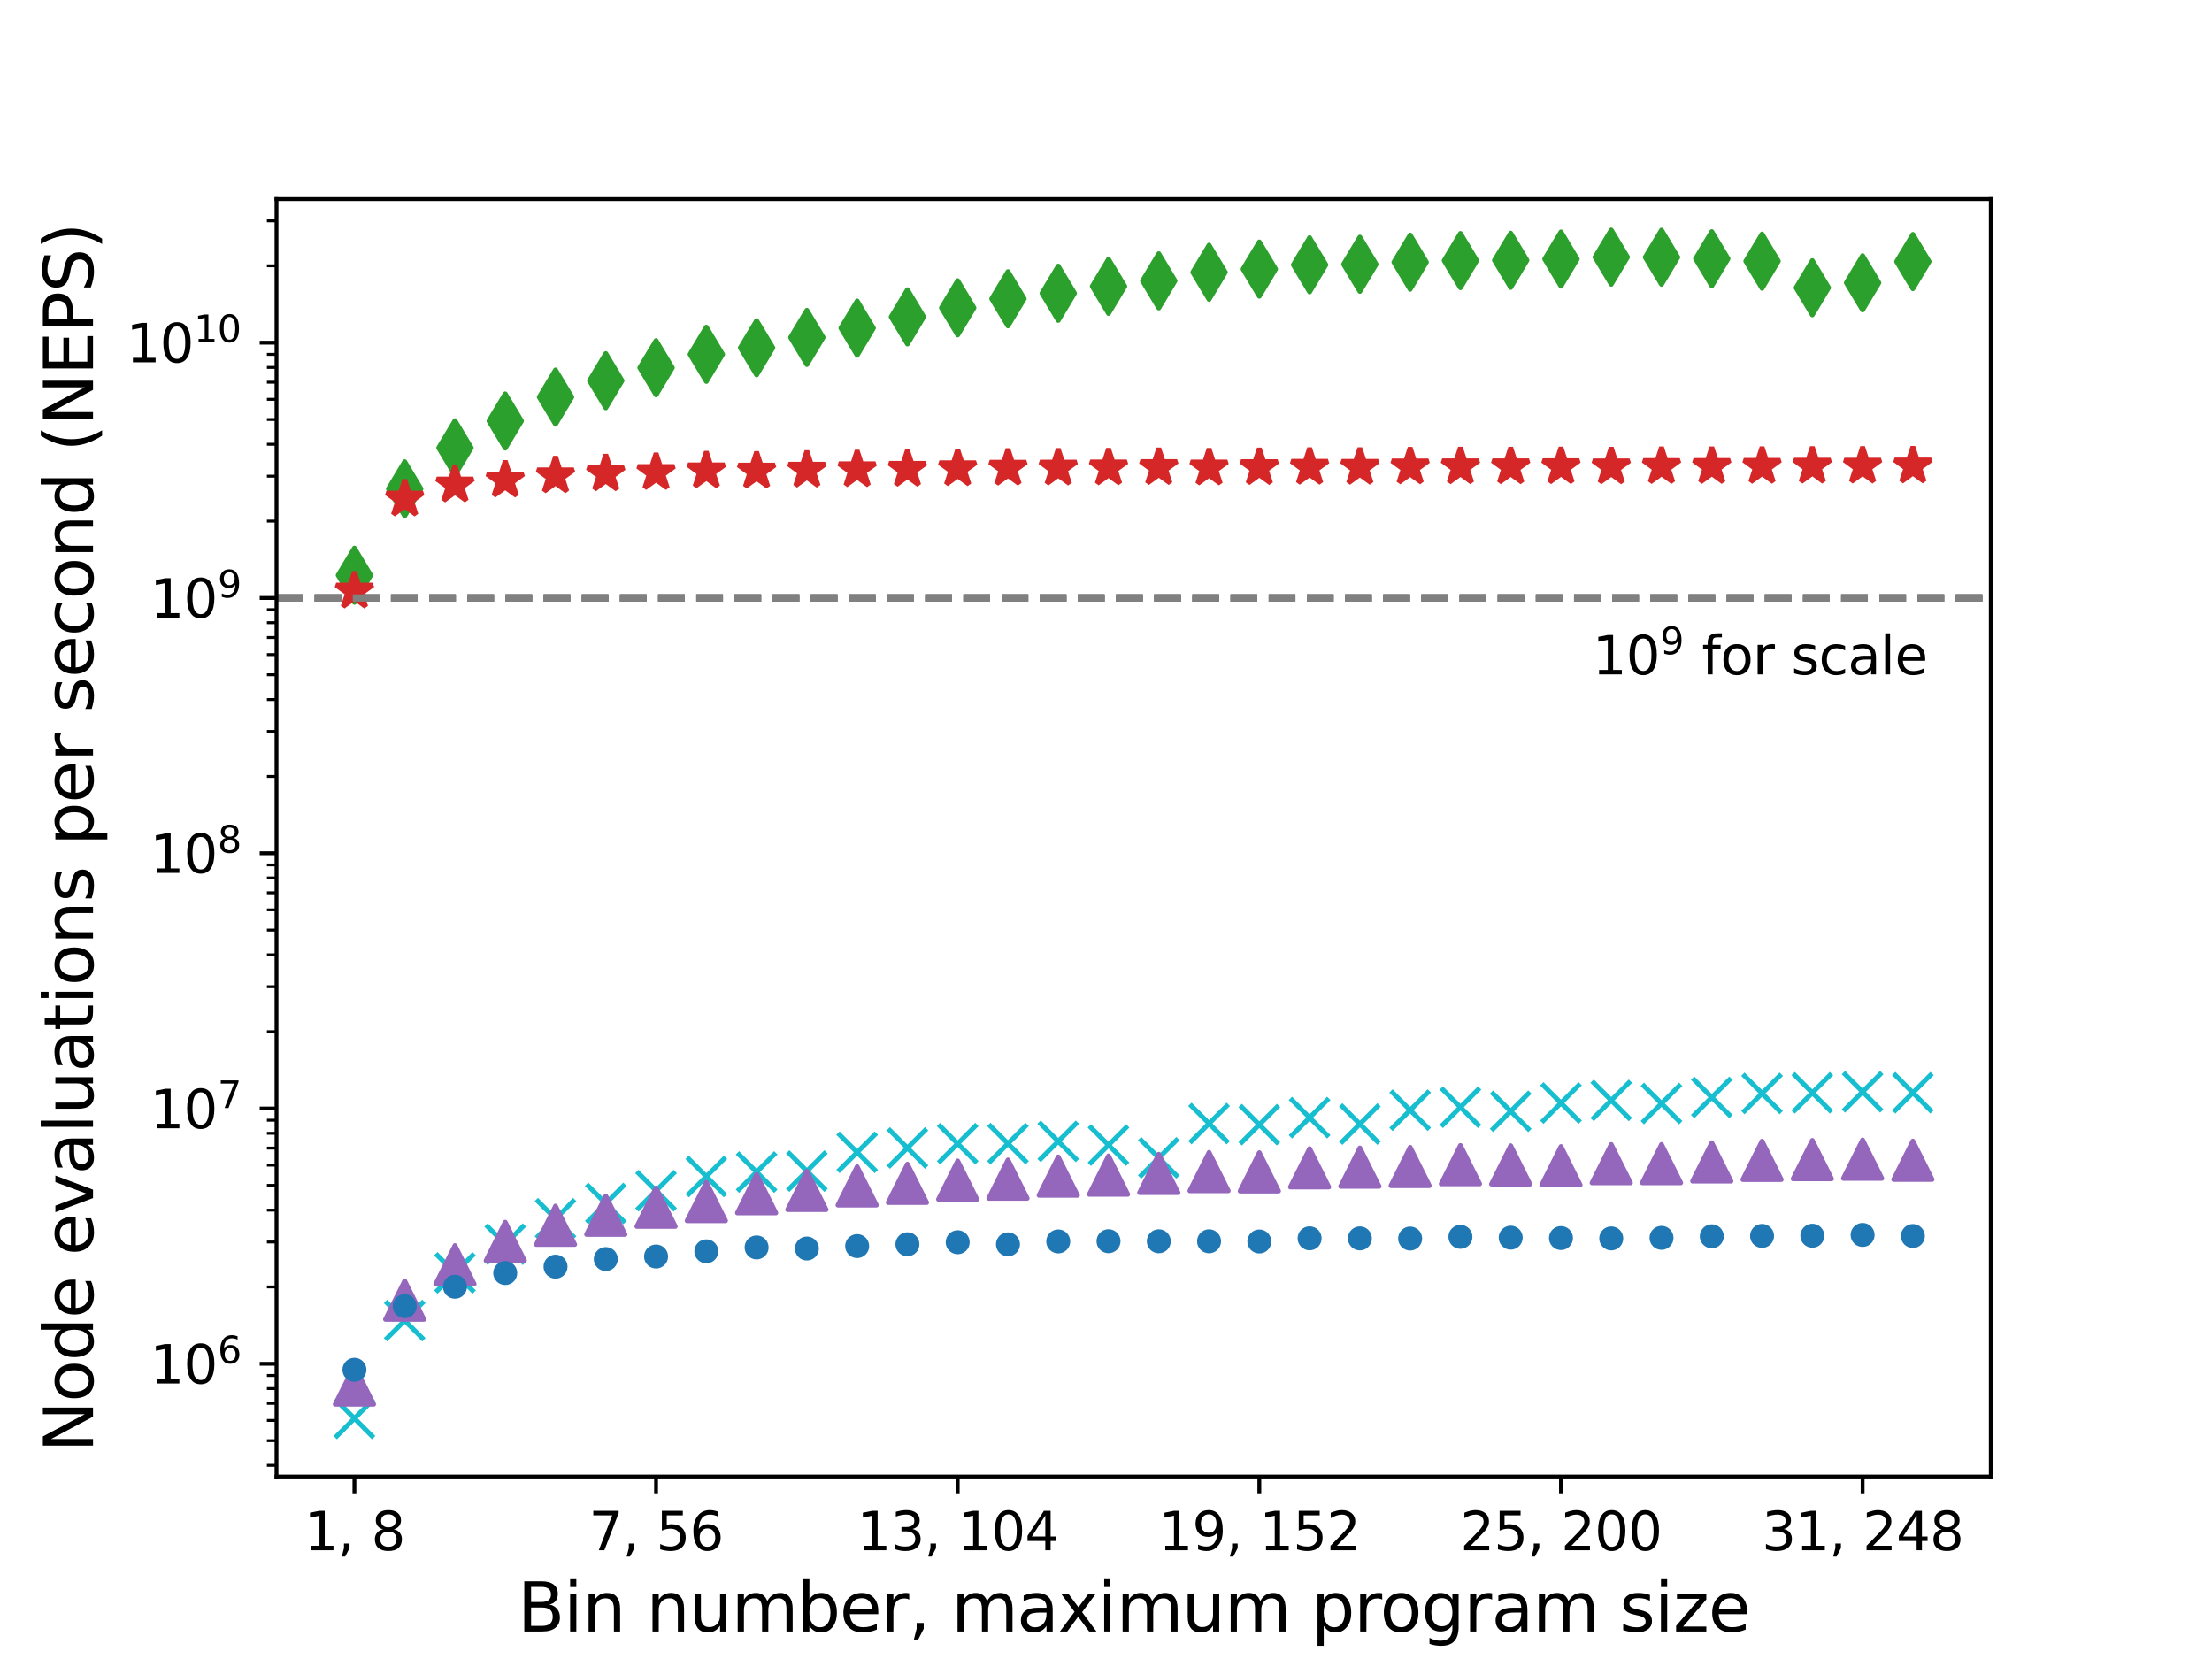 <?xml version="1.0" encoding="utf-8" standalone="no"?>
<!DOCTYPE svg PUBLIC "-//W3C//DTD SVG 1.1//EN"
  "http://www.w3.org/Graphics/SVG/1.1/DTD/svg11.dtd">
<svg xmlns:xlink="http://www.w3.org/1999/xlink" width="460.8pt" height="345.6pt" viewBox="0 0 460.8 345.6" xmlns="http://www.w3.org/2000/svg" version="1.1">
 <defs>
  <style type="text/css">*{stroke-linejoin: round; stroke-linecap: butt}</style>
 </defs>
 <g id="figure_1">
  <g id="patch_1">
   <path d="M 0 345.6 
L 460.8 345.6 
L 460.8 0 
L 0 0 
z
" style="fill: #ffffff"/>
  </g>
  <g id="axes_1">
   <g id="patch_2">
    <path d="M 57.6 307.584 
L 414.72 307.584 
L 414.72 41.472 
L 57.6 41.472 
z
" style="fill: #ffffff"/>
   </g>
   <g id="matplotlib.axis_1">
    <g id="xtick_1">
     <g id="line2d_1">
      <defs>
       <path id="md6e3133c32" d="M 0 0 
L 0 3.5 
" style="stroke: #000000; stroke-width: 0.8"/>
      </defs>
      <g>
       <use xlink:href="#md6e3133c32" x="73.833" y="307.584" style="stroke: #000000; stroke-width: 0.8"/>
      </g>
     </g>
     <g id="text_1">
      <!-- 1, 8 -->
      <g transform="translate(63.338 322.942) scale(0.11 -0.11)">
       <defs>
        <path id="DejaVuSans-31" d="M 794 531 
L 1825 531 
L 1825 4091 
L 703 3866 
L 703 4441 
L 1819 4666 
L 2450 4666 
L 2450 531 
L 3481 531 
L 3481 0 
L 794 0 
L 794 531 
z
" transform="scale(0.016)"/>
        <path id="DejaVuSans-2c" d="M 750 794 
L 1409 794 
L 1409 256 
L 897 -744 
L 494 -744 
L 750 256 
L 750 794 
z
" transform="scale(0.016)"/>
        <path id="DejaVuSans-20" transform="scale(0.016)"/>
        <path id="DejaVuSans-38" d="M 2034 2216 
Q 1584 2216 1326 1975 
Q 1069 1734 1069 1313 
Q 1069 891 1326 650 
Q 1584 409 2034 409 
Q 2484 409 2743 651 
Q 3003 894 3003 1313 
Q 3003 1734 2745 1975 
Q 2488 2216 2034 2216 
z
M 1403 2484 
Q 997 2584 770 2862 
Q 544 3141 544 3541 
Q 544 4100 942 4425 
Q 1341 4750 2034 4750 
Q 2731 4750 3128 4425 
Q 3525 4100 3525 3541 
Q 3525 3141 3298 2862 
Q 3072 2584 2669 2484 
Q 3125 2378 3379 2068 
Q 3634 1759 3634 1313 
Q 3634 634 3220 271 
Q 2806 -91 2034 -91 
Q 1263 -91 848 271 
Q 434 634 434 1313 
Q 434 1759 690 2068 
Q 947 2378 1403 2484 
z
M 1172 3481 
Q 1172 3119 1398 2916 
Q 1625 2713 2034 2713 
Q 2441 2713 2670 2916 
Q 2900 3119 2900 3481 
Q 2900 3844 2670 4047 
Q 2441 4250 2034 4250 
Q 1625 4250 1398 4047 
Q 1172 3844 1172 3481 
z
" transform="scale(0.016)"/>
       </defs>
       <use xlink:href="#DejaVuSans-31"/>
       <use xlink:href="#DejaVuSans-2c" x="63.623"/>
       <use xlink:href="#DejaVuSans-20" x="95.41"/>
       <use xlink:href="#DejaVuSans-38" x="127.197"/>
      </g>
     </g>
    </g>
    <g id="xtick_2">
     <g id="line2d_2">
      <g>
       <use xlink:href="#md6e3133c32" x="136.669" y="307.584" style="stroke: #000000; stroke-width: 0.8"/>
      </g>
     </g>
     <g id="text_2">
      <!-- 7, 56 -->
      <g transform="translate(122.675 322.942) scale(0.11 -0.11)">
       <defs>
        <path id="DejaVuSans-37" d="M 525 4666 
L 3525 4666 
L 3525 4397 
L 1831 0 
L 1172 0 
L 2766 4134 
L 525 4134 
L 525 4666 
z
" transform="scale(0.016)"/>
        <path id="DejaVuSans-35" d="M 691 4666 
L 3169 4666 
L 3169 4134 
L 1269 4134 
L 1269 2991 
Q 1406 3038 1543 3061 
Q 1681 3084 1819 3084 
Q 2600 3084 3056 2656 
Q 3513 2228 3513 1497 
Q 3513 744 3044 326 
Q 2575 -91 1722 -91 
Q 1428 -91 1123 -41 
Q 819 9 494 109 
L 494 744 
Q 775 591 1075 516 
Q 1375 441 1709 441 
Q 2250 441 2565 725 
Q 2881 1009 2881 1497 
Q 2881 1984 2565 2268 
Q 2250 2553 1709 2553 
Q 1456 2553 1204 2497 
Q 953 2441 691 2322 
L 691 4666 
z
" transform="scale(0.016)"/>
        <path id="DejaVuSans-36" d="M 2113 2584 
Q 1688 2584 1439 2293 
Q 1191 2003 1191 1497 
Q 1191 994 1439 701 
Q 1688 409 2113 409 
Q 2538 409 2786 701 
Q 3034 994 3034 1497 
Q 3034 2003 2786 2293 
Q 2538 2584 2113 2584 
z
M 3366 4563 
L 3366 3988 
Q 3128 4100 2886 4159 
Q 2644 4219 2406 4219 
Q 1781 4219 1451 3797 
Q 1122 3375 1075 2522 
Q 1259 2794 1537 2939 
Q 1816 3084 2150 3084 
Q 2853 3084 3261 2657 
Q 3669 2231 3669 1497 
Q 3669 778 3244 343 
Q 2819 -91 2113 -91 
Q 1303 -91 875 529 
Q 447 1150 447 2328 
Q 447 3434 972 4092 
Q 1497 4750 2381 4750 
Q 2619 4750 2861 4703 
Q 3103 4656 3366 4563 
z
" transform="scale(0.016)"/>
       </defs>
       <use xlink:href="#DejaVuSans-37"/>
       <use xlink:href="#DejaVuSans-2c" x="63.623"/>
       <use xlink:href="#DejaVuSans-20" x="95.41"/>
       <use xlink:href="#DejaVuSans-35" x="127.197"/>
       <use xlink:href="#DejaVuSans-36" x="190.82"/>
      </g>
     </g>
    </g>
    <g id="xtick_3">
     <g id="line2d_3">
      <g>
       <use xlink:href="#md6e3133c32" x="199.505" y="307.584" style="stroke: #000000; stroke-width: 0.8"/>
      </g>
     </g>
     <g id="text_3">
      <!-- 13, 104 -->
      <g transform="translate(178.513 322.942) scale(0.11 -0.11)">
       <defs>
        <path id="DejaVuSans-33" d="M 2597 2516 
Q 3050 2419 3304 2112 
Q 3559 1806 3559 1356 
Q 3559 666 3084 287 
Q 2609 -91 1734 -91 
Q 1441 -91 1130 -33 
Q 819 25 488 141 
L 488 750 
Q 750 597 1062 519 
Q 1375 441 1716 441 
Q 2309 441 2620 675 
Q 2931 909 2931 1356 
Q 2931 1769 2642 2001 
Q 2353 2234 1838 2234 
L 1294 2234 
L 1294 2753 
L 1863 2753 
Q 2328 2753 2575 2939 
Q 2822 3125 2822 3475 
Q 2822 3834 2567 4026 
Q 2313 4219 1838 4219 
Q 1578 4219 1281 4162 
Q 984 4106 628 3988 
L 628 4550 
Q 988 4650 1302 4700 
Q 1616 4750 1894 4750 
Q 2613 4750 3031 4423 
Q 3450 4097 3450 3541 
Q 3450 3153 3228 2886 
Q 3006 2619 2597 2516 
z
" transform="scale(0.016)"/>
        <path id="DejaVuSans-30" d="M 2034 4250 
Q 1547 4250 1301 3770 
Q 1056 3291 1056 2328 
Q 1056 1369 1301 889 
Q 1547 409 2034 409 
Q 2525 409 2770 889 
Q 3016 1369 3016 2328 
Q 3016 3291 2770 3770 
Q 2525 4250 2034 4250 
z
M 2034 4750 
Q 2819 4750 3233 4129 
Q 3647 3509 3647 2328 
Q 3647 1150 3233 529 
Q 2819 -91 2034 -91 
Q 1250 -91 836 529 
Q 422 1150 422 2328 
Q 422 3509 836 4129 
Q 1250 4750 2034 4750 
z
" transform="scale(0.016)"/>
        <path id="DejaVuSans-34" d="M 2419 4116 
L 825 1625 
L 2419 1625 
L 2419 4116 
z
M 2253 4666 
L 3047 4666 
L 3047 1625 
L 3713 1625 
L 3713 1100 
L 3047 1100 
L 3047 0 
L 2419 0 
L 2419 1100 
L 313 1100 
L 313 1709 
L 2253 4666 
z
" transform="scale(0.016)"/>
       </defs>
       <use xlink:href="#DejaVuSans-31"/>
       <use xlink:href="#DejaVuSans-33" x="63.623"/>
       <use xlink:href="#DejaVuSans-2c" x="127.246"/>
       <use xlink:href="#DejaVuSans-20" x="159.033"/>
       <use xlink:href="#DejaVuSans-31" x="190.82"/>
       <use xlink:href="#DejaVuSans-30" x="254.443"/>
       <use xlink:href="#DejaVuSans-34" x="318.066"/>
      </g>
     </g>
    </g>
    <g id="xtick_4">
     <g id="line2d_4">
      <g>
       <use xlink:href="#md6e3133c32" x="262.342" y="307.584" style="stroke: #000000; stroke-width: 0.8"/>
      </g>
     </g>
     <g id="text_4">
      <!-- 19, 152 -->
      <g transform="translate(241.349 322.942) scale(0.11 -0.11)">
       <defs>
        <path id="DejaVuSans-39" d="M 703 97 
L 703 672 
Q 941 559 1184 500 
Q 1428 441 1663 441 
Q 2288 441 2617 861 
Q 2947 1281 2994 2138 
Q 2813 1869 2534 1725 
Q 2256 1581 1919 1581 
Q 1219 1581 811 2004 
Q 403 2428 403 3163 
Q 403 3881 828 4315 
Q 1253 4750 1959 4750 
Q 2769 4750 3195 4129 
Q 3622 3509 3622 2328 
Q 3622 1225 3098 567 
Q 2575 -91 1691 -91 
Q 1453 -91 1209 -44 
Q 966 3 703 97 
z
M 1959 2075 
Q 2384 2075 2632 2365 
Q 2881 2656 2881 3163 
Q 2881 3666 2632 3958 
Q 2384 4250 1959 4250 
Q 1534 4250 1286 3958 
Q 1038 3666 1038 3163 
Q 1038 2656 1286 2365 
Q 1534 2075 1959 2075 
z
" transform="scale(0.016)"/>
        <path id="DejaVuSans-32" d="M 1228 531 
L 3431 531 
L 3431 0 
L 469 0 
L 469 531 
Q 828 903 1448 1529 
Q 2069 2156 2228 2338 
Q 2531 2678 2651 2914 
Q 2772 3150 2772 3378 
Q 2772 3750 2511 3984 
Q 2250 4219 1831 4219 
Q 1534 4219 1204 4116 
Q 875 4013 500 3803 
L 500 4441 
Q 881 4594 1212 4672 
Q 1544 4750 1819 4750 
Q 2544 4750 2975 4387 
Q 3406 4025 3406 3419 
Q 3406 3131 3298 2873 
Q 3191 2616 2906 2266 
Q 2828 2175 2409 1742 
Q 1991 1309 1228 531 
z
" transform="scale(0.016)"/>
       </defs>
       <use xlink:href="#DejaVuSans-31"/>
       <use xlink:href="#DejaVuSans-39" x="63.623"/>
       <use xlink:href="#DejaVuSans-2c" x="127.246"/>
       <use xlink:href="#DejaVuSans-20" x="159.033"/>
       <use xlink:href="#DejaVuSans-31" x="190.82"/>
       <use xlink:href="#DejaVuSans-35" x="254.443"/>
       <use xlink:href="#DejaVuSans-32" x="318.066"/>
      </g>
     </g>
    </g>
    <g id="xtick_5">
     <g id="line2d_5">
      <g>
       <use xlink:href="#md6e3133c32" x="325.178" y="307.584" style="stroke: #000000; stroke-width: 0.8"/>
      </g>
     </g>
     <g id="text_5">
      <!-- 25, 200 -->
      <g transform="translate(304.185 322.942) scale(0.11 -0.11)">
       <use xlink:href="#DejaVuSans-32"/>
       <use xlink:href="#DejaVuSans-35" x="63.623"/>
       <use xlink:href="#DejaVuSans-2c" x="127.246"/>
       <use xlink:href="#DejaVuSans-20" x="159.033"/>
       <use xlink:href="#DejaVuSans-32" x="190.82"/>
       <use xlink:href="#DejaVuSans-30" x="254.443"/>
       <use xlink:href="#DejaVuSans-30" x="318.066"/>
      </g>
     </g>
    </g>
    <g id="xtick_6">
     <g id="line2d_6">
      <g>
       <use xlink:href="#md6e3133c32" x="388.015" y="307.584" style="stroke: #000000; stroke-width: 0.8"/>
      </g>
     </g>
     <g id="text_6">
      <!-- 31, 248 -->
      <g transform="translate(367.022 322.942) scale(0.11 -0.11)">
       <use xlink:href="#DejaVuSans-33"/>
       <use xlink:href="#DejaVuSans-31" x="63.623"/>
       <use xlink:href="#DejaVuSans-2c" x="127.246"/>
       <use xlink:href="#DejaVuSans-20" x="159.033"/>
       <use xlink:href="#DejaVuSans-32" x="190.82"/>
       <use xlink:href="#DejaVuSans-34" x="254.443"/>
       <use xlink:href="#DejaVuSans-38" x="318.066"/>
      </g>
     </g>
    </g>
    <g id="text_7">
     <!-- Bin number, maximum program size -->
     <g transform="translate(107.815 339.868) scale(0.14 -0.14)">
      <defs>
       <path id="DejaVuSans-42" d="M 1259 2228 
L 1259 519 
L 2272 519 
Q 2781 519 3026 730 
Q 3272 941 3272 1375 
Q 3272 1813 3026 2020 
Q 2781 2228 2272 2228 
L 1259 2228 
z
M 1259 4147 
L 1259 2741 
L 2194 2741 
Q 2656 2741 2882 2914 
Q 3109 3088 3109 3444 
Q 3109 3797 2882 3972 
Q 2656 4147 2194 4147 
L 1259 4147 
z
M 628 4666 
L 2241 4666 
Q 2963 4666 3353 4366 
Q 3744 4066 3744 3513 
Q 3744 3084 3544 2831 
Q 3344 2578 2956 2516 
Q 3422 2416 3680 2098 
Q 3938 1781 3938 1306 
Q 3938 681 3513 340 
Q 3088 0 2303 0 
L 628 0 
L 628 4666 
z
" transform="scale(0.016)"/>
       <path id="DejaVuSans-69" d="M 603 3500 
L 1178 3500 
L 1178 0 
L 603 0 
L 603 3500 
z
M 603 4863 
L 1178 4863 
L 1178 4134 
L 603 4134 
L 603 4863 
z
" transform="scale(0.016)"/>
       <path id="DejaVuSans-6e" d="M 3513 2113 
L 3513 0 
L 2938 0 
L 2938 2094 
Q 2938 2591 2744 2837 
Q 2550 3084 2163 3084 
Q 1697 3084 1428 2787 
Q 1159 2491 1159 1978 
L 1159 0 
L 581 0 
L 581 3500 
L 1159 3500 
L 1159 2956 
Q 1366 3272 1645 3428 
Q 1925 3584 2291 3584 
Q 2894 3584 3203 3211 
Q 3513 2838 3513 2113 
z
" transform="scale(0.016)"/>
       <path id="DejaVuSans-75" d="M 544 1381 
L 544 3500 
L 1119 3500 
L 1119 1403 
Q 1119 906 1312 657 
Q 1506 409 1894 409 
Q 2359 409 2629 706 
Q 2900 1003 2900 1516 
L 2900 3500 
L 3475 3500 
L 3475 0 
L 2900 0 
L 2900 538 
Q 2691 219 2414 64 
Q 2138 -91 1772 -91 
Q 1169 -91 856 284 
Q 544 659 544 1381 
z
M 1991 3584 
L 1991 3584 
z
" transform="scale(0.016)"/>
       <path id="DejaVuSans-6d" d="M 3328 2828 
Q 3544 3216 3844 3400 
Q 4144 3584 4550 3584 
Q 5097 3584 5394 3201 
Q 5691 2819 5691 2113 
L 5691 0 
L 5113 0 
L 5113 2094 
Q 5113 2597 4934 2840 
Q 4756 3084 4391 3084 
Q 3944 3084 3684 2787 
Q 3425 2491 3425 1978 
L 3425 0 
L 2847 0 
L 2847 2094 
Q 2847 2600 2669 2842 
Q 2491 3084 2119 3084 
Q 1678 3084 1418 2786 
Q 1159 2488 1159 1978 
L 1159 0 
L 581 0 
L 581 3500 
L 1159 3500 
L 1159 2956 
Q 1356 3278 1631 3431 
Q 1906 3584 2284 3584 
Q 2666 3584 2933 3390 
Q 3200 3197 3328 2828 
z
" transform="scale(0.016)"/>
       <path id="DejaVuSans-62" d="M 3116 1747 
Q 3116 2381 2855 2742 
Q 2594 3103 2138 3103 
Q 1681 3103 1420 2742 
Q 1159 2381 1159 1747 
Q 1159 1113 1420 752 
Q 1681 391 2138 391 
Q 2594 391 2855 752 
Q 3116 1113 3116 1747 
z
M 1159 2969 
Q 1341 3281 1617 3432 
Q 1894 3584 2278 3584 
Q 2916 3584 3314 3078 
Q 3713 2572 3713 1747 
Q 3713 922 3314 415 
Q 2916 -91 2278 -91 
Q 1894 -91 1617 61 
Q 1341 213 1159 525 
L 1159 0 
L 581 0 
L 581 4863 
L 1159 4863 
L 1159 2969 
z
" transform="scale(0.016)"/>
       <path id="DejaVuSans-65" d="M 3597 1894 
L 3597 1613 
L 953 1613 
Q 991 1019 1311 708 
Q 1631 397 2203 397 
Q 2534 397 2845 478 
Q 3156 559 3463 722 
L 3463 178 
Q 3153 47 2828 -22 
Q 2503 -91 2169 -91 
Q 1331 -91 842 396 
Q 353 884 353 1716 
Q 353 2575 817 3079 
Q 1281 3584 2069 3584 
Q 2775 3584 3186 3129 
Q 3597 2675 3597 1894 
z
M 3022 2063 
Q 3016 2534 2758 2815 
Q 2500 3097 2075 3097 
Q 1594 3097 1305 2825 
Q 1016 2553 972 2059 
L 3022 2063 
z
" transform="scale(0.016)"/>
       <path id="DejaVuSans-72" d="M 2631 2963 
Q 2534 3019 2420 3045 
Q 2306 3072 2169 3072 
Q 1681 3072 1420 2755 
Q 1159 2438 1159 1844 
L 1159 0 
L 581 0 
L 581 3500 
L 1159 3500 
L 1159 2956 
Q 1341 3275 1631 3429 
Q 1922 3584 2338 3584 
Q 2397 3584 2469 3576 
Q 2541 3569 2628 3553 
L 2631 2963 
z
" transform="scale(0.016)"/>
       <path id="DejaVuSans-61" d="M 2194 1759 
Q 1497 1759 1228 1600 
Q 959 1441 959 1056 
Q 959 750 1161 570 
Q 1363 391 1709 391 
Q 2188 391 2477 730 
Q 2766 1069 2766 1631 
L 2766 1759 
L 2194 1759 
z
M 3341 1997 
L 3341 0 
L 2766 0 
L 2766 531 
Q 2569 213 2275 61 
Q 1981 -91 1556 -91 
Q 1019 -91 701 211 
Q 384 513 384 1019 
Q 384 1609 779 1909 
Q 1175 2209 1959 2209 
L 2766 2209 
L 2766 2266 
Q 2766 2663 2505 2880 
Q 2244 3097 1772 3097 
Q 1472 3097 1187 3025 
Q 903 2953 641 2809 
L 641 3341 
Q 956 3463 1253 3523 
Q 1550 3584 1831 3584 
Q 2591 3584 2966 3190 
Q 3341 2797 3341 1997 
z
" transform="scale(0.016)"/>
       <path id="DejaVuSans-78" d="M 3513 3500 
L 2247 1797 
L 3578 0 
L 2900 0 
L 1881 1375 
L 863 0 
L 184 0 
L 1544 1831 
L 300 3500 
L 978 3500 
L 1906 2253 
L 2834 3500 
L 3513 3500 
z
" transform="scale(0.016)"/>
       <path id="DejaVuSans-70" d="M 1159 525 
L 1159 -1331 
L 581 -1331 
L 581 3500 
L 1159 3500 
L 1159 2969 
Q 1341 3281 1617 3432 
Q 1894 3584 2278 3584 
Q 2916 3584 3314 3078 
Q 3713 2572 3713 1747 
Q 3713 922 3314 415 
Q 2916 -91 2278 -91 
Q 1894 -91 1617 61 
Q 1341 213 1159 525 
z
M 3116 1747 
Q 3116 2381 2855 2742 
Q 2594 3103 2138 3103 
Q 1681 3103 1420 2742 
Q 1159 2381 1159 1747 
Q 1159 1113 1420 752 
Q 1681 391 2138 391 
Q 2594 391 2855 752 
Q 3116 1113 3116 1747 
z
" transform="scale(0.016)"/>
       <path id="DejaVuSans-6f" d="M 1959 3097 
Q 1497 3097 1228 2736 
Q 959 2375 959 1747 
Q 959 1119 1226 758 
Q 1494 397 1959 397 
Q 2419 397 2687 759 
Q 2956 1122 2956 1747 
Q 2956 2369 2687 2733 
Q 2419 3097 1959 3097 
z
M 1959 3584 
Q 2709 3584 3137 3096 
Q 3566 2609 3566 1747 
Q 3566 888 3137 398 
Q 2709 -91 1959 -91 
Q 1206 -91 779 398 
Q 353 888 353 1747 
Q 353 2609 779 3096 
Q 1206 3584 1959 3584 
z
" transform="scale(0.016)"/>
       <path id="DejaVuSans-67" d="M 2906 1791 
Q 2906 2416 2648 2759 
Q 2391 3103 1925 3103 
Q 1463 3103 1205 2759 
Q 947 2416 947 1791 
Q 947 1169 1205 825 
Q 1463 481 1925 481 
Q 2391 481 2648 825 
Q 2906 1169 2906 1791 
z
M 3481 434 
Q 3481 -459 3084 -895 
Q 2688 -1331 1869 -1331 
Q 1566 -1331 1297 -1286 
Q 1028 -1241 775 -1147 
L 775 -588 
Q 1028 -725 1275 -790 
Q 1522 -856 1778 -856 
Q 2344 -856 2625 -561 
Q 2906 -266 2906 331 
L 2906 616 
Q 2728 306 2450 153 
Q 2172 0 1784 0 
Q 1141 0 747 490 
Q 353 981 353 1791 
Q 353 2603 747 3093 
Q 1141 3584 1784 3584 
Q 2172 3584 2450 3431 
Q 2728 3278 2906 2969 
L 2906 3500 
L 3481 3500 
L 3481 434 
z
" transform="scale(0.016)"/>
       <path id="DejaVuSans-73" d="M 2834 3397 
L 2834 2853 
Q 2591 2978 2328 3040 
Q 2066 3103 1784 3103 
Q 1356 3103 1142 2972 
Q 928 2841 928 2578 
Q 928 2378 1081 2264 
Q 1234 2150 1697 2047 
L 1894 2003 
Q 2506 1872 2764 1633 
Q 3022 1394 3022 966 
Q 3022 478 2636 193 
Q 2250 -91 1575 -91 
Q 1294 -91 989 -36 
Q 684 19 347 128 
L 347 722 
Q 666 556 975 473 
Q 1284 391 1588 391 
Q 1994 391 2212 530 
Q 2431 669 2431 922 
Q 2431 1156 2273 1281 
Q 2116 1406 1581 1522 
L 1381 1569 
Q 847 1681 609 1914 
Q 372 2147 372 2553 
Q 372 3047 722 3315 
Q 1072 3584 1716 3584 
Q 2034 3584 2315 3537 
Q 2597 3491 2834 3397 
z
" transform="scale(0.016)"/>
       <path id="DejaVuSans-7a" d="M 353 3500 
L 3084 3500 
L 3084 2975 
L 922 459 
L 3084 459 
L 3084 0 
L 275 0 
L 275 525 
L 2438 3041 
L 353 3041 
L 353 3500 
z
" transform="scale(0.016)"/>
      </defs>
      <use xlink:href="#DejaVuSans-42"/>
      <use xlink:href="#DejaVuSans-69" x="68.604"/>
      <use xlink:href="#DejaVuSans-6e" x="96.387"/>
      <use xlink:href="#DejaVuSans-20" x="159.766"/>
      <use xlink:href="#DejaVuSans-6e" x="191.553"/>
      <use xlink:href="#DejaVuSans-75" x="254.932"/>
      <use xlink:href="#DejaVuSans-6d" x="318.311"/>
      <use xlink:href="#DejaVuSans-62" x="415.723"/>
      <use xlink:href="#DejaVuSans-65" x="479.199"/>
      <use xlink:href="#DejaVuSans-72" x="540.723"/>
      <use xlink:href="#DejaVuSans-2c" x="581.836"/>
      <use xlink:href="#DejaVuSans-20" x="613.623"/>
      <use xlink:href="#DejaVuSans-6d" x="645.41"/>
      <use xlink:href="#DejaVuSans-61" x="742.822"/>
      <use xlink:href="#DejaVuSans-78" x="804.102"/>
      <use xlink:href="#DejaVuSans-69" x="863.281"/>
      <use xlink:href="#DejaVuSans-6d" x="891.064"/>
      <use xlink:href="#DejaVuSans-75" x="988.477"/>
      <use xlink:href="#DejaVuSans-6d" x="1051.855"/>
      <use xlink:href="#DejaVuSans-20" x="1149.268"/>
      <use xlink:href="#DejaVuSans-70" x="1181.055"/>
      <use xlink:href="#DejaVuSans-72" x="1244.531"/>
      <use xlink:href="#DejaVuSans-6f" x="1283.395"/>
      <use xlink:href="#DejaVuSans-67" x="1344.576"/>
      <use xlink:href="#DejaVuSans-72" x="1408.053"/>
      <use xlink:href="#DejaVuSans-61" x="1449.166"/>
      <use xlink:href="#DejaVuSans-6d" x="1510.445"/>
      <use xlink:href="#DejaVuSans-20" x="1607.857"/>
      <use xlink:href="#DejaVuSans-73" x="1639.645"/>
      <use xlink:href="#DejaVuSans-69" x="1691.744"/>
      <use xlink:href="#DejaVuSans-7a" x="1719.527"/>
      <use xlink:href="#DejaVuSans-65" x="1772.018"/>
     </g>
    </g>
   </g>
   <g id="matplotlib.axis_2">
    <g id="ytick_1">
     <g id="line2d_7">
      <defs>
       <path id="m0875529584" d="M 0 0 
L -3.5 0 
" style="stroke: #000000; stroke-width: 0.8"/>
      </defs>
      <g>
       <use xlink:href="#m0875529584" x="57.6" y="284.107" style="stroke: #000000; stroke-width: 0.8"/>
      </g>
     </g>
     <g id="text_8">
      <!-- $\mathdefault{10^{6}}$ -->
      <g transform="translate(31.24 288.286) scale(0.11 -0.11)">
       <use xlink:href="#DejaVuSans-31" transform="translate(0 0.766)"/>
       <use xlink:href="#DejaVuSans-30" transform="translate(63.623 0.766)"/>
       <use xlink:href="#DejaVuSans-36" transform="translate(128.203 39.047) scale(0.7)"/>
      </g>
     </g>
    </g>
    <g id="ytick_2">
     <g id="line2d_8">
      <g>
       <use xlink:href="#m0875529584" x="57.6" y="230.926" style="stroke: #000000; stroke-width: 0.8"/>
      </g>
     </g>
     <g id="text_9">
      <!-- $\mathdefault{10^{7}}$ -->
      <g transform="translate(31.24 235.105) scale(0.11 -0.11)">
       <use xlink:href="#DejaVuSans-31" transform="translate(0 0.684)"/>
       <use xlink:href="#DejaVuSans-30" transform="translate(63.623 0.684)"/>
       <use xlink:href="#DejaVuSans-37" transform="translate(128.203 38.966) scale(0.7)"/>
      </g>
     </g>
    </g>
    <g id="ytick_3">
     <g id="line2d_9">
      <g>
       <use xlink:href="#m0875529584" x="57.6" y="177.745" style="stroke: #000000; stroke-width: 0.8"/>
      </g>
     </g>
     <g id="text_10">
      <!-- $\mathdefault{10^{8}}$ -->
      <g transform="translate(31.24 181.924) scale(0.11 -0.11)">
       <use xlink:href="#DejaVuSans-31" transform="translate(0 0.766)"/>
       <use xlink:href="#DejaVuSans-30" transform="translate(63.623 0.766)"/>
       <use xlink:href="#DejaVuSans-38" transform="translate(128.203 39.047) scale(0.7)"/>
      </g>
     </g>
    </g>
    <g id="ytick_4">
     <g id="line2d_10">
      <g>
       <use xlink:href="#m0875529584" x="57.6" y="124.564" style="stroke: #000000; stroke-width: 0.8"/>
      </g>
     </g>
     <g id="text_11">
      <!-- $\mathdefault{10^{9}}$ -->
      <g transform="translate(31.24 128.743) scale(0.11 -0.11)">
       <use xlink:href="#DejaVuSans-31" transform="translate(0 0.766)"/>
       <use xlink:href="#DejaVuSans-30" transform="translate(63.623 0.766)"/>
       <use xlink:href="#DejaVuSans-39" transform="translate(128.203 39.047) scale(0.7)"/>
      </g>
     </g>
    </g>
    <g id="ytick_5">
     <g id="line2d_11">
      <g>
       <use xlink:href="#m0875529584" x="57.6" y="71.383" style="stroke: #000000; stroke-width: 0.8"/>
      </g>
     </g>
     <g id="text_12">
      <!-- $\mathdefault{10^{10}}$ -->
      <g transform="translate(26.29 75.562) scale(0.11 -0.11)">
       <use xlink:href="#DejaVuSans-31" transform="translate(0 0.766)"/>
       <use xlink:href="#DejaVuSans-30" transform="translate(63.623 0.766)"/>
       <use xlink:href="#DejaVuSans-31" transform="translate(128.203 39.047) scale(0.7)"/>
       <use xlink:href="#DejaVuSans-30" transform="translate(172.739 39.047) scale(0.7)"/>
      </g>
     </g>
    </g>
    <g id="ytick_6">
     <g id="line2d_12">
      <defs>
       <path id="m41482b3aa9" d="M 0 0 
L -2 0 
" style="stroke: #000000; stroke-width: 0.6"/>
      </defs>
      <g>
       <use xlink:href="#m41482b3aa9" x="57.6" y="305.27" style="stroke: #000000; stroke-width: 0.6"/>
      </g>
     </g>
    </g>
    <g id="ytick_7">
     <g id="line2d_13">
      <g>
       <use xlink:href="#m41482b3aa9" x="57.6" y="300.116" style="stroke: #000000; stroke-width: 0.6"/>
      </g>
     </g>
    </g>
    <g id="ytick_8">
     <g id="line2d_14">
      <g>
       <use xlink:href="#m41482b3aa9" x="57.6" y="295.905" style="stroke: #000000; stroke-width: 0.6"/>
      </g>
     </g>
    </g>
    <g id="ytick_9">
     <g id="line2d_15">
      <g>
       <use xlink:href="#m41482b3aa9" x="57.6" y="292.345" style="stroke: #000000; stroke-width: 0.6"/>
      </g>
     </g>
    </g>
    <g id="ytick_10">
     <g id="line2d_16">
      <g>
       <use xlink:href="#m41482b3aa9" x="57.6" y="289.261" style="stroke: #000000; stroke-width: 0.6"/>
      </g>
     </g>
    </g>
    <g id="ytick_11">
     <g id="line2d_17">
      <g>
       <use xlink:href="#m41482b3aa9" x="57.6" y="286.54" style="stroke: #000000; stroke-width: 0.6"/>
      </g>
     </g>
    </g>
    <g id="ytick_12">
     <g id="line2d_18">
      <g>
       <use xlink:href="#m41482b3aa9" x="57.6" y="268.098" style="stroke: #000000; stroke-width: 0.6"/>
      </g>
     </g>
    </g>
    <g id="ytick_13">
     <g id="line2d_19">
      <g>
       <use xlink:href="#m41482b3aa9" x="57.6" y="258.733" style="stroke: #000000; stroke-width: 0.6"/>
      </g>
     </g>
    </g>
    <g id="ytick_14">
     <g id="line2d_20">
      <g>
       <use xlink:href="#m41482b3aa9" x="57.6" y="252.089" style="stroke: #000000; stroke-width: 0.6"/>
      </g>
     </g>
    </g>
    <g id="ytick_15">
     <g id="line2d_21">
      <g>
       <use xlink:href="#m41482b3aa9" x="57.6" y="246.935" style="stroke: #000000; stroke-width: 0.6"/>
      </g>
     </g>
    </g>
    <g id="ytick_16">
     <g id="line2d_22">
      <g>
       <use xlink:href="#m41482b3aa9" x="57.6" y="242.724" style="stroke: #000000; stroke-width: 0.6"/>
      </g>
     </g>
    </g>
    <g id="ytick_17">
     <g id="line2d_23">
      <g>
       <use xlink:href="#m41482b3aa9" x="57.6" y="239.164" style="stroke: #000000; stroke-width: 0.6"/>
      </g>
     </g>
    </g>
    <g id="ytick_18">
     <g id="line2d_24">
      <g>
       <use xlink:href="#m41482b3aa9" x="57.6" y="236.08" style="stroke: #000000; stroke-width: 0.6"/>
      </g>
     </g>
    </g>
    <g id="ytick_19">
     <g id="line2d_25">
      <g>
       <use xlink:href="#m41482b3aa9" x="57.6" y="233.359" style="stroke: #000000; stroke-width: 0.6"/>
      </g>
     </g>
    </g>
    <g id="ytick_20">
     <g id="line2d_26">
      <g>
       <use xlink:href="#m41482b3aa9" x="57.6" y="214.917" style="stroke: #000000; stroke-width: 0.6"/>
      </g>
     </g>
    </g>
    <g id="ytick_21">
     <g id="line2d_27">
      <g>
       <use xlink:href="#m41482b3aa9" x="57.6" y="205.552" style="stroke: #000000; stroke-width: 0.6"/>
      </g>
     </g>
    </g>
    <g id="ytick_22">
     <g id="line2d_28">
      <g>
       <use xlink:href="#m41482b3aa9" x="57.6" y="198.908" style="stroke: #000000; stroke-width: 0.6"/>
      </g>
     </g>
    </g>
    <g id="ytick_23">
     <g id="line2d_29">
      <g>
       <use xlink:href="#m41482b3aa9" x="57.6" y="193.754" style="stroke: #000000; stroke-width: 0.6"/>
      </g>
     </g>
    </g>
    <g id="ytick_24">
     <g id="line2d_30">
      <g>
       <use xlink:href="#m41482b3aa9" x="57.6" y="189.543" style="stroke: #000000; stroke-width: 0.6"/>
      </g>
     </g>
    </g>
    <g id="ytick_25">
     <g id="line2d_31">
      <g>
       <use xlink:href="#m41482b3aa9" x="57.6" y="185.983" style="stroke: #000000; stroke-width: 0.6"/>
      </g>
     </g>
    </g>
    <g id="ytick_26">
     <g id="line2d_32">
      <g>
       <use xlink:href="#m41482b3aa9" x="57.6" y="182.899" style="stroke: #000000; stroke-width: 0.6"/>
      </g>
     </g>
    </g>
    <g id="ytick_27">
     <g id="line2d_33">
      <g>
       <use xlink:href="#m41482b3aa9" x="57.6" y="180.179" style="stroke: #000000; stroke-width: 0.6"/>
      </g>
     </g>
    </g>
    <g id="ytick_28">
     <g id="line2d_34">
      <g>
       <use xlink:href="#m41482b3aa9" x="57.6" y="161.736" style="stroke: #000000; stroke-width: 0.6"/>
      </g>
     </g>
    </g>
    <g id="ytick_29">
     <g id="line2d_35">
      <g>
       <use xlink:href="#m41482b3aa9" x="57.6" y="152.371" style="stroke: #000000; stroke-width: 0.6"/>
      </g>
     </g>
    </g>
    <g id="ytick_30">
     <g id="line2d_36">
      <g>
       <use xlink:href="#m41482b3aa9" x="57.6" y="145.727" style="stroke: #000000; stroke-width: 0.6"/>
      </g>
     </g>
    </g>
    <g id="ytick_31">
     <g id="line2d_37">
      <g>
       <use xlink:href="#m41482b3aa9" x="57.6" y="140.573" style="stroke: #000000; stroke-width: 0.6"/>
      </g>
     </g>
    </g>
    <g id="ytick_32">
     <g id="line2d_38">
      <g>
       <use xlink:href="#m41482b3aa9" x="57.6" y="136.362" style="stroke: #000000; stroke-width: 0.6"/>
      </g>
     </g>
    </g>
    <g id="ytick_33">
     <g id="line2d_39">
      <g>
       <use xlink:href="#m41482b3aa9" x="57.6" y="132.802" style="stroke: #000000; stroke-width: 0.6"/>
      </g>
     </g>
    </g>
    <g id="ytick_34">
     <g id="line2d_40">
      <g>
       <use xlink:href="#m41482b3aa9" x="57.6" y="129.718" style="stroke: #000000; stroke-width: 0.6"/>
      </g>
     </g>
    </g>
    <g id="ytick_35">
     <g id="line2d_41">
      <g>
       <use xlink:href="#m41482b3aa9" x="57.6" y="126.998" style="stroke: #000000; stroke-width: 0.6"/>
      </g>
     </g>
    </g>
    <g id="ytick_36">
     <g id="line2d_42">
      <g>
       <use xlink:href="#m41482b3aa9" x="57.6" y="108.555" style="stroke: #000000; stroke-width: 0.6"/>
      </g>
     </g>
    </g>
    <g id="ytick_37">
     <g id="line2d_43">
      <g>
       <use xlink:href="#m41482b3aa9" x="57.6" y="99.19" style="stroke: #000000; stroke-width: 0.6"/>
      </g>
     </g>
    </g>
    <g id="ytick_38">
     <g id="line2d_44">
      <g>
       <use xlink:href="#m41482b3aa9" x="57.6" y="92.546" style="stroke: #000000; stroke-width: 0.6"/>
      </g>
     </g>
    </g>
    <g id="ytick_39">
     <g id="line2d_45">
      <g>
       <use xlink:href="#m41482b3aa9" x="57.6" y="87.392" style="stroke: #000000; stroke-width: 0.6"/>
      </g>
     </g>
    </g>
    <g id="ytick_40">
     <g id="line2d_46">
      <g>
       <use xlink:href="#m41482b3aa9" x="57.6" y="83.181" style="stroke: #000000; stroke-width: 0.6"/>
      </g>
     </g>
    </g>
    <g id="ytick_41">
     <g id="line2d_47">
      <g>
       <use xlink:href="#m41482b3aa9" x="57.6" y="79.621" style="stroke: #000000; stroke-width: 0.6"/>
      </g>
     </g>
    </g>
    <g id="ytick_42">
     <g id="line2d_48">
      <g>
       <use xlink:href="#m41482b3aa9" x="57.6" y="76.537" style="stroke: #000000; stroke-width: 0.6"/>
      </g>
     </g>
    </g>
    <g id="ytick_43">
     <g id="line2d_49">
      <g>
       <use xlink:href="#m41482b3aa9" x="57.6" y="73.817" style="stroke: #000000; stroke-width: 0.6"/>
      </g>
     </g>
    </g>
    <g id="ytick_44">
     <g id="line2d_50">
      <g>
       <use xlink:href="#m41482b3aa9" x="57.6" y="55.374" style="stroke: #000000; stroke-width: 0.6"/>
      </g>
     </g>
    </g>
    <g id="ytick_45">
     <g id="line2d_51">
      <g>
       <use xlink:href="#m41482b3aa9" x="57.6" y="46.01" style="stroke: #000000; stroke-width: 0.6"/>
      </g>
     </g>
    </g>
    <g id="text_13">
     <!-- Node evaluations per second (NEPS) -->
     <g transform="translate(19.378 302.545) rotate(-90) scale(0.14 -0.14)">
      <defs>
       <path id="DejaVuSans-4e" d="M 628 4666 
L 1478 4666 
L 3547 763 
L 3547 4666 
L 4159 4666 
L 4159 0 
L 3309 0 
L 1241 3903 
L 1241 0 
L 628 0 
L 628 4666 
z
" transform="scale(0.016)"/>
       <path id="DejaVuSans-64" d="M 2906 2969 
L 2906 4863 
L 3481 4863 
L 3481 0 
L 2906 0 
L 2906 525 
Q 2725 213 2448 61 
Q 2172 -91 1784 -91 
Q 1150 -91 751 415 
Q 353 922 353 1747 
Q 353 2572 751 3078 
Q 1150 3584 1784 3584 
Q 2172 3584 2448 3432 
Q 2725 3281 2906 2969 
z
M 947 1747 
Q 947 1113 1208 752 
Q 1469 391 1925 391 
Q 2381 391 2643 752 
Q 2906 1113 2906 1747 
Q 2906 2381 2643 2742 
Q 2381 3103 1925 3103 
Q 1469 3103 1208 2742 
Q 947 2381 947 1747 
z
" transform="scale(0.016)"/>
       <path id="DejaVuSans-76" d="M 191 3500 
L 800 3500 
L 1894 563 
L 2988 3500 
L 3597 3500 
L 2284 0 
L 1503 0 
L 191 3500 
z
" transform="scale(0.016)"/>
       <path id="DejaVuSans-6c" d="M 603 4863 
L 1178 4863 
L 1178 0 
L 603 0 
L 603 4863 
z
" transform="scale(0.016)"/>
       <path id="DejaVuSans-74" d="M 1172 4494 
L 1172 3500 
L 2356 3500 
L 2356 3053 
L 1172 3053 
L 1172 1153 
Q 1172 725 1289 603 
Q 1406 481 1766 481 
L 2356 481 
L 2356 0 
L 1766 0 
Q 1100 0 847 248 
Q 594 497 594 1153 
L 594 3053 
L 172 3053 
L 172 3500 
L 594 3500 
L 594 4494 
L 1172 4494 
z
" transform="scale(0.016)"/>
       <path id="DejaVuSans-63" d="M 3122 3366 
L 3122 2828 
Q 2878 2963 2633 3030 
Q 2388 3097 2138 3097 
Q 1578 3097 1268 2742 
Q 959 2388 959 1747 
Q 959 1106 1268 751 
Q 1578 397 2138 397 
Q 2388 397 2633 464 
Q 2878 531 3122 666 
L 3122 134 
Q 2881 22 2623 -34 
Q 2366 -91 2075 -91 
Q 1284 -91 818 406 
Q 353 903 353 1747 
Q 353 2603 823 3093 
Q 1294 3584 2113 3584 
Q 2378 3584 2631 3529 
Q 2884 3475 3122 3366 
z
" transform="scale(0.016)"/>
       <path id="DejaVuSans-28" d="M 1984 4856 
Q 1566 4138 1362 3434 
Q 1159 2731 1159 2009 
Q 1159 1288 1364 580 
Q 1569 -128 1984 -844 
L 1484 -844 
Q 1016 -109 783 600 
Q 550 1309 550 2009 
Q 550 2706 781 3412 
Q 1013 4119 1484 4856 
L 1984 4856 
z
" transform="scale(0.016)"/>
       <path id="DejaVuSans-45" d="M 628 4666 
L 3578 4666 
L 3578 4134 
L 1259 4134 
L 1259 2753 
L 3481 2753 
L 3481 2222 
L 1259 2222 
L 1259 531 
L 3634 531 
L 3634 0 
L 628 0 
L 628 4666 
z
" transform="scale(0.016)"/>
       <path id="DejaVuSans-50" d="M 1259 4147 
L 1259 2394 
L 2053 2394 
Q 2494 2394 2734 2622 
Q 2975 2850 2975 3272 
Q 2975 3691 2734 3919 
Q 2494 4147 2053 4147 
L 1259 4147 
z
M 628 4666 
L 2053 4666 
Q 2838 4666 3239 4311 
Q 3641 3956 3641 3272 
Q 3641 2581 3239 2228 
Q 2838 1875 2053 1875 
L 1259 1875 
L 1259 0 
L 628 0 
L 628 4666 
z
" transform="scale(0.016)"/>
       <path id="DejaVuSans-53" d="M 3425 4513 
L 3425 3897 
Q 3066 4069 2747 4153 
Q 2428 4238 2131 4238 
Q 1616 4238 1336 4038 
Q 1056 3838 1056 3469 
Q 1056 3159 1242 3001 
Q 1428 2844 1947 2747 
L 2328 2669 
Q 3034 2534 3370 2195 
Q 3706 1856 3706 1288 
Q 3706 609 3251 259 
Q 2797 -91 1919 -91 
Q 1588 -91 1214 -16 
Q 841 59 441 206 
L 441 856 
Q 825 641 1194 531 
Q 1563 422 1919 422 
Q 2459 422 2753 634 
Q 3047 847 3047 1241 
Q 3047 1584 2836 1778 
Q 2625 1972 2144 2069 
L 1759 2144 
Q 1053 2284 737 2584 
Q 422 2884 422 3419 
Q 422 4038 858 4394 
Q 1294 4750 2059 4750 
Q 2388 4750 2728 4690 
Q 3069 4631 3425 4513 
z
" transform="scale(0.016)"/>
       <path id="DejaVuSans-29" d="M 513 4856 
L 1013 4856 
Q 1481 4119 1714 3412 
Q 1947 2706 1947 2009 
Q 1947 1309 1714 600 
Q 1481 -109 1013 -844 
L 513 -844 
Q 928 -128 1133 580 
Q 1338 1288 1338 2009 
Q 1338 2731 1133 3434 
Q 928 4138 513 4856 
z
" transform="scale(0.016)"/>
      </defs>
      <use xlink:href="#DejaVuSans-4e"/>
      <use xlink:href="#DejaVuSans-6f" x="74.805"/>
      <use xlink:href="#DejaVuSans-64" x="135.986"/>
      <use xlink:href="#DejaVuSans-65" x="199.463"/>
      <use xlink:href="#DejaVuSans-20" x="260.986"/>
      <use xlink:href="#DejaVuSans-65" x="292.773"/>
      <use xlink:href="#DejaVuSans-76" x="354.297"/>
      <use xlink:href="#DejaVuSans-61" x="413.477"/>
      <use xlink:href="#DejaVuSans-6c" x="474.756"/>
      <use xlink:href="#DejaVuSans-75" x="502.539"/>
      <use xlink:href="#DejaVuSans-61" x="565.918"/>
      <use xlink:href="#DejaVuSans-74" x="627.197"/>
      <use xlink:href="#DejaVuSans-69" x="666.406"/>
      <use xlink:href="#DejaVuSans-6f" x="694.189"/>
      <use xlink:href="#DejaVuSans-6e" x="755.371"/>
      <use xlink:href="#DejaVuSans-73" x="818.75"/>
      <use xlink:href="#DejaVuSans-20" x="870.85"/>
      <use xlink:href="#DejaVuSans-70" x="902.637"/>
      <use xlink:href="#DejaVuSans-65" x="966.113"/>
      <use xlink:href="#DejaVuSans-72" x="1027.637"/>
      <use xlink:href="#DejaVuSans-20" x="1068.75"/>
      <use xlink:href="#DejaVuSans-73" x="1100.537"/>
      <use xlink:href="#DejaVuSans-65" x="1152.637"/>
      <use xlink:href="#DejaVuSans-63" x="1214.16"/>
      <use xlink:href="#DejaVuSans-6f" x="1269.141"/>
      <use xlink:href="#DejaVuSans-6e" x="1330.322"/>
      <use xlink:href="#DejaVuSans-64" x="1393.701"/>
      <use xlink:href="#DejaVuSans-20" x="1457.178"/>
      <use xlink:href="#DejaVuSans-28" x="1488.965"/>
      <use xlink:href="#DejaVuSans-4e" x="1527.979"/>
      <use xlink:href="#DejaVuSans-45" x="1602.783"/>
      <use xlink:href="#DejaVuSans-50" x="1665.967"/>
      <use xlink:href="#DejaVuSans-53" x="1726.27"/>
      <use xlink:href="#DejaVuSans-29" x="1789.746"/>
     </g>
    </g>
   </g>
   <g id="line2d_52">
    <defs>
     <path id="m74960f1e39" d="M -4 4 
L 4 -4 
M -4 -4 
L 4 4 
" style="stroke: #17becf"/>
    </defs>
    <g clip-path="url(#p348923e988)">
     <use xlink:href="#m74960f1e39" x="73.833" y="295.488" style="fill: #17becf; stroke: #17becf"/>
     <use xlink:href="#m74960f1e39" x="84.305" y="275.095" style="fill: #17becf; stroke: #17becf"/>
     <use xlink:href="#m74960f1e39" x="94.778" y="265.173" style="fill: #17becf; stroke: #17becf"/>
     <use xlink:href="#m74960f1e39" x="105.251" y="259.187" style="fill: #17becf; stroke: #17becf"/>
     <use xlink:href="#m74960f1e39" x="115.724" y="253.887" style="fill: #17becf; stroke: #17becf"/>
     <use xlink:href="#m74960f1e39" x="126.196" y="250.701" style="fill: #17becf; stroke: #17becf"/>
     <use xlink:href="#m74960f1e39" x="136.669" y="248.042" style="fill: #17becf; stroke: #17becf"/>
     <use xlink:href="#m74960f1e39" x="147.142" y="245.08" style="fill: #17becf; stroke: #17becf"/>
     <use xlink:href="#m74960f1e39" x="157.615" y="244.158" style="fill: #17becf; stroke: #17becf"/>
     <use xlink:href="#m74960f1e39" x="168.087" y="243.957" style="fill: #17becf; stroke: #17becf"/>
     <use xlink:href="#m74960f1e39" x="178.56" y="240.048" style="fill: #17becf; stroke: #17becf"/>
     <use xlink:href="#m74960f1e39" x="189.033" y="239.137" style="fill: #17becf; stroke: #17becf"/>
     <use xlink:href="#m74960f1e39" x="199.505" y="238.239" style="fill: #17becf; stroke: #17becf"/>
     <use xlink:href="#m74960f1e39" x="209.978" y="238.23" style="fill: #17becf; stroke: #17becf"/>
     <use xlink:href="#m74960f1e39" x="220.451" y="237.759" style="fill: #17becf; stroke: #17becf"/>
     <use xlink:href="#m74960f1e39" x="230.924" y="238.535" style="fill: #17becf; stroke: #17becf"/>
     <use xlink:href="#m74960f1e39" x="241.396" y="241.195" style="fill: #17becf; stroke: #17becf"/>
     <use xlink:href="#m74960f1e39" x="251.869" y="234.049" style="fill: #17becf; stroke: #17becf"/>
     <use xlink:href="#m74960f1e39" x="262.342" y="234.286" style="fill: #17becf; stroke: #17becf"/>
     <use xlink:href="#m74960f1e39" x="272.815" y="232.819" style="fill: #17becf; stroke: #17becf"/>
     <use xlink:href="#m74960f1e39" x="283.287" y="234.152" style="fill: #17becf; stroke: #17becf"/>
     <use xlink:href="#m74960f1e39" x="293.76" y="231.267" style="fill: #17becf; stroke: #17becf"/>
     <use xlink:href="#m74960f1e39" x="304.233" y="230.649" style="fill: #17becf; stroke: #17becf"/>
     <use xlink:href="#m74960f1e39" x="314.705" y="231.497" style="fill: #17becf; stroke: #17becf"/>
     <use xlink:href="#m74960f1e39" x="325.178" y="229.775" style="fill: #17becf; stroke: #17becf"/>
     <use xlink:href="#m74960f1e39" x="335.651" y="229.224" style="fill: #17becf; stroke: #17becf"/>
     <use xlink:href="#m74960f1e39" x="346.124" y="229.882" style="fill: #17becf; stroke: #17becf"/>
     <use xlink:href="#m74960f1e39" x="356.596" y="228.606" style="fill: #17becf; stroke: #17becf"/>
     <use xlink:href="#m74960f1e39" x="367.069" y="227.777" style="fill: #17becf; stroke: #17becf"/>
     <use xlink:href="#m74960f1e39" x="377.542" y="227.645" style="fill: #17becf; stroke: #17becf"/>
     <use xlink:href="#m74960f1e39" x="388.015" y="227.436" style="fill: #17becf; stroke: #17becf"/>
     <use xlink:href="#m74960f1e39" x="398.487" y="227.634" style="fill: #17becf; stroke: #17becf"/>
    </g>
   </g>
   <g id="line2d_53">
    <path d="M 57.6 124.564 
L 414.72 124.564 
" clip-path="url(#p348923e988)" style="fill: none; stroke-dasharray: 5.55,2.4; stroke-dashoffset: 0; stroke: #808080; stroke-width: 1.5"/>
   </g>
   <g id="line2d_54">
    <defs>
     <path id="m190330b805" d="M 0 -4 
L -4 4 
L 4 4 
z
" style="stroke: #9467bd; stroke-linejoin: miter"/>
    </defs>
    <g clip-path="url(#p348923e988)">
     <use xlink:href="#m190330b805" x="73.833" y="288.538" style="fill: #9467bd; stroke: #9467bd; stroke-linejoin: miter"/>
     <use xlink:href="#m190330b805" x="84.305" y="270.848" style="fill: #9467bd; stroke: #9467bd; stroke-linejoin: miter"/>
     <use xlink:href="#m190330b805" x="94.778" y="263.478" style="fill: #9467bd; stroke: #9467bd; stroke-linejoin: miter"/>
     <use xlink:href="#m190330b805" x="105.251" y="258.609" style="fill: #9467bd; stroke: #9467bd; stroke-linejoin: miter"/>
     <use xlink:href="#m190330b805" x="115.724" y="255.25" style="fill: #9467bd; stroke: #9467bd; stroke-linejoin: miter"/>
     <use xlink:href="#m190330b805" x="126.196" y="253.15" style="fill: #9467bd; stroke: #9467bd; stroke-linejoin: miter"/>
     <use xlink:href="#m190330b805" x="136.669" y="251.488" style="fill: #9467bd; stroke: #9467bd; stroke-linejoin: miter"/>
     <use xlink:href="#m190330b805" x="147.142" y="250.3" style="fill: #9467bd; stroke: #9467bd; stroke-linejoin: miter"/>
     <use xlink:href="#m190330b805" x="157.615" y="248.675" style="fill: #9467bd; stroke: #9467bd; stroke-linejoin: miter"/>
     <use xlink:href="#m190330b805" x="168.087" y="247.983" style="fill: #9467bd; stroke: #9467bd; stroke-linejoin: miter"/>
     <use xlink:href="#m190330b805" x="178.56" y="247.047" style="fill: #9467bd; stroke: #9467bd; stroke-linejoin: miter"/>
     <use xlink:href="#m190330b805" x="189.033" y="246.512" style="fill: #9467bd; stroke: #9467bd; stroke-linejoin: miter"/>
     <use xlink:href="#m190330b805" x="199.505" y="245.84" style="fill: #9467bd; stroke: #9467bd; stroke-linejoin: miter"/>
     <use xlink:href="#m190330b805" x="209.978" y="245.631" style="fill: #9467bd; stroke: #9467bd; stroke-linejoin: miter"/>
     <use xlink:href="#m190330b805" x="220.451" y="245.007" style="fill: #9467bd; stroke: #9467bd; stroke-linejoin: miter"/>
     <use xlink:href="#m190330b805" x="230.924" y="244.805" style="fill: #9467bd; stroke: #9467bd; stroke-linejoin: miter"/>
     <use xlink:href="#m190330b805" x="241.396" y="244.449" style="fill: #9467bd; stroke: #9467bd; stroke-linejoin: miter"/>
     <use xlink:href="#m190330b805" x="251.869" y="244.067" style="fill: #9467bd; stroke: #9467bd; stroke-linejoin: miter"/>
     <use xlink:href="#m190330b805" x="262.342" y="244.119" style="fill: #9467bd; stroke: #9467bd; stroke-linejoin: miter"/>
     <use xlink:href="#m190330b805" x="272.815" y="243.281" style="fill: #9467bd; stroke: #9467bd; stroke-linejoin: miter"/>
     <use xlink:href="#m190330b805" x="283.287" y="243.137" style="fill: #9467bd; stroke: #9467bd; stroke-linejoin: miter"/>
     <use xlink:href="#m190330b805" x="293.76" y="243.002" style="fill: #9467bd; stroke: #9467bd; stroke-linejoin: miter"/>
     <use xlink:href="#m190330b805" x="304.233" y="242.616" style="fill: #9467bd; stroke: #9467bd; stroke-linejoin: miter"/>
     <use xlink:href="#m190330b805" x="314.705" y="242.671" style="fill: #9467bd; stroke: #9467bd; stroke-linejoin: miter"/>
     <use xlink:href="#m190330b805" x="325.178" y="242.843" style="fill: #9467bd; stroke: #9467bd; stroke-linejoin: miter"/>
     <use xlink:href="#m190330b805" x="335.651" y="242.407" style="fill: #9467bd; stroke: #9467bd; stroke-linejoin: miter"/>
     <use xlink:href="#m190330b805" x="346.124" y="242.402" style="fill: #9467bd; stroke: #9467bd; stroke-linejoin: miter"/>
     <use xlink:href="#m190330b805" x="356.596" y="242.051" style="fill: #9467bd; stroke: #9467bd; stroke-linejoin: miter"/>
     <use xlink:href="#m190330b805" x="367.069" y="241.722" style="fill: #9467bd; stroke: #9467bd; stroke-linejoin: miter"/>
     <use xlink:href="#m190330b805" x="377.542" y="241.569" style="fill: #9467bd; stroke: #9467bd; stroke-linejoin: miter"/>
     <use xlink:href="#m190330b805" x="388.015" y="241.475" style="fill: #9467bd; stroke: #9467bd; stroke-linejoin: miter"/>
     <use xlink:href="#m190330b805" x="398.487" y="241.698" style="fill: #9467bd; stroke: #9467bd; stroke-linejoin: miter"/>
    </g>
   </g>
   <g id="line2d_55">
    <path d="M 57.6 124.564 
L 414.72 124.564 
" clip-path="url(#p348923e988)" style="fill: none; stroke-dasharray: 5.55,2.4; stroke-dashoffset: 0; stroke: #808080; stroke-width: 1.5"/>
   </g>
   <g id="line2d_56">
    <defs>
     <path id="m4c488558c4" d="M 0 2 
C 0.53 2 1.039 1.789 1.414 1.414 
C 1.789 1.039 2 0.53 2 0 
C 2 -0.53 1.789 -1.039 1.414 -1.414 
C 1.039 -1.789 0.53 -2 0 -2 
C -0.53 -2 -1.039 -1.789 -1.414 -1.414 
C -1.789 -1.039 -2 -0.53 -2 0 
C -2 0.53 -1.789 1.039 -1.414 1.414 
C -1.039 1.789 -0.53 2 0 2 
z
" style="stroke: #1f77b4"/>
    </defs>
    <g clip-path="url(#p348923e988)">
     <use xlink:href="#m4c488558c4" x="73.833" y="285.35" style="fill: #1f77b4; stroke: #1f77b4"/>
     <use xlink:href="#m4c488558c4" x="84.305" y="272.092" style="fill: #1f77b4; stroke: #1f77b4"/>
     <use xlink:href="#m4c488558c4" x="94.778" y="268.052" style="fill: #1f77b4; stroke: #1f77b4"/>
     <use xlink:href="#m4c488558c4" x="105.251" y="265.198" style="fill: #1f77b4; stroke: #1f77b4"/>
     <use xlink:href="#m4c488558c4" x="115.724" y="263.867" style="fill: #1f77b4; stroke: #1f77b4"/>
     <use xlink:href="#m4c488558c4" x="126.196" y="262.287" style="fill: #1f77b4; stroke: #1f77b4"/>
     <use xlink:href="#m4c488558c4" x="136.669" y="261.753" style="fill: #1f77b4; stroke: #1f77b4"/>
     <use xlink:href="#m4c488558c4" x="147.142" y="260.677" style="fill: #1f77b4; stroke: #1f77b4"/>
     <use xlink:href="#m4c488558c4" x="157.615" y="259.864" style="fill: #1f77b4; stroke: #1f77b4"/>
     <use xlink:href="#m4c488558c4" x="168.087" y="260.089" style="fill: #1f77b4; stroke: #1f77b4"/>
     <use xlink:href="#m4c488558c4" x="178.56" y="259.582" style="fill: #1f77b4; stroke: #1f77b4"/>
     <use xlink:href="#m4c488558c4" x="189.033" y="259.202" style="fill: #1f77b4; stroke: #1f77b4"/>
     <use xlink:href="#m4c488558c4" x="199.505" y="258.781" style="fill: #1f77b4; stroke: #1f77b4"/>
     <use xlink:href="#m4c488558c4" x="209.978" y="259.219" style="fill: #1f77b4; stroke: #1f77b4"/>
     <use xlink:href="#m4c488558c4" x="220.451" y="258.612" style="fill: #1f77b4; stroke: #1f77b4"/>
     <use xlink:href="#m4c488558c4" x="230.924" y="258.567" style="fill: #1f77b4; stroke: #1f77b4"/>
     <use xlink:href="#m4c488558c4" x="241.396" y="258.582" style="fill: #1f77b4; stroke: #1f77b4"/>
     <use xlink:href="#m4c488558c4" x="251.869" y="258.583" style="fill: #1f77b4; stroke: #1f77b4"/>
     <use xlink:href="#m4c488558c4" x="262.342" y="258.623" style="fill: #1f77b4; stroke: #1f77b4"/>
     <use xlink:href="#m4c488558c4" x="272.815" y="257.965" style="fill: #1f77b4; stroke: #1f77b4"/>
     <use xlink:href="#m4c488558c4" x="283.287" y="257.978" style="fill: #1f77b4; stroke: #1f77b4"/>
     <use xlink:href="#m4c488558c4" x="293.76" y="258.011" style="fill: #1f77b4; stroke: #1f77b4"/>
     <use xlink:href="#m4c488558c4" x="304.233" y="257.655" style="fill: #1f77b4; stroke: #1f77b4"/>
     <use xlink:href="#m4c488558c4" x="314.705" y="257.827" style="fill: #1f77b4; stroke: #1f77b4"/>
     <use xlink:href="#m4c488558c4" x="325.178" y="257.91" style="fill: #1f77b4; stroke: #1f77b4"/>
     <use xlink:href="#m4c488558c4" x="335.651" y="257.983" style="fill: #1f77b4; stroke: #1f77b4"/>
     <use xlink:href="#m4c488558c4" x="346.124" y="257.864" style="fill: #1f77b4; stroke: #1f77b4"/>
     <use xlink:href="#m4c488558c4" x="356.596" y="257.541" style="fill: #1f77b4; stroke: #1f77b4"/>
     <use xlink:href="#m4c488558c4" x="367.069" y="257.463" style="fill: #1f77b4; stroke: #1f77b4"/>
     <use xlink:href="#m4c488558c4" x="377.542" y="257.425" style="fill: #1f77b4; stroke: #1f77b4"/>
     <use xlink:href="#m4c488558c4" x="388.015" y="257.259" style="fill: #1f77b4; stroke: #1f77b4"/>
     <use xlink:href="#m4c488558c4" x="398.487" y="257.485" style="fill: #1f77b4; stroke: #1f77b4"/>
    </g>
   </g>
   <g id="line2d_57">
    <path d="M 57.6 124.564 
L 414.72 124.564 
" clip-path="url(#p348923e988)" style="fill: none; stroke-dasharray: 5.55,2.4; stroke-dashoffset: 0; stroke: #808080; stroke-width: 1.5"/>
   </g>
   <g id="line2d_58">
    <defs>
     <path id="m7bba8b7506" d="M 0 5.657 
L 3.394 0 
L 0 -5.657 
L -3.394 0 
z
" style="stroke: #2ca02c; stroke-linejoin: miter"/>
    </defs>
    <g clip-path="url(#p348923e988)">
     <use xlink:href="#m7bba8b7506" x="73.833" y="119.83" style="fill: #2ca02c; stroke: #2ca02c; stroke-linejoin: miter"/>
     <use xlink:href="#m7bba8b7506" x="84.305" y="101.83" style="fill: #2ca02c; stroke: #2ca02c; stroke-linejoin: miter"/>
     <use xlink:href="#m7bba8b7506" x="94.778" y="93.289" style="fill: #2ca02c; stroke: #2ca02c; stroke-linejoin: miter"/>
     <use xlink:href="#m7bba8b7506" x="105.251" y="87.696" style="fill: #2ca02c; stroke: #2ca02c; stroke-linejoin: miter"/>
     <use xlink:href="#m7bba8b7506" x="115.724" y="82.72" style="fill: #2ca02c; stroke: #2ca02c; stroke-linejoin: miter"/>
     <use xlink:href="#m7bba8b7506" x="126.196" y="79.303" style="fill: #2ca02c; stroke: #2ca02c; stroke-linejoin: miter"/>
     <use xlink:href="#m7bba8b7506" x="136.669" y="76.607" style="fill: #2ca02c; stroke: #2ca02c; stroke-linejoin: miter"/>
     <use xlink:href="#m7bba8b7506" x="147.142" y="73.805" style="fill: #2ca02c; stroke: #2ca02c; stroke-linejoin: miter"/>
     <use xlink:href="#m7bba8b7506" x="157.615" y="72.445" style="fill: #2ca02c; stroke: #2ca02c; stroke-linejoin: miter"/>
     <use xlink:href="#m7bba8b7506" x="168.087" y="70.289" style="fill: #2ca02c; stroke: #2ca02c; stroke-linejoin: miter"/>
     <use xlink:href="#m7bba8b7506" x="178.56" y="68.351" style="fill: #2ca02c; stroke: #2ca02c; stroke-linejoin: miter"/>
     <use xlink:href="#m7bba8b7506" x="189.033" y="66.009" style="fill: #2ca02c; stroke: #2ca02c; stroke-linejoin: miter"/>
     <use xlink:href="#m7bba8b7506" x="199.505" y="64.125" style="fill: #2ca02c; stroke: #2ca02c; stroke-linejoin: miter"/>
     <use xlink:href="#m7bba8b7506" x="209.978" y="62.24" style="fill: #2ca02c; stroke: #2ca02c; stroke-linejoin: miter"/>
     <use xlink:href="#m7bba8b7506" x="220.451" y="61.088" style="fill: #2ca02c; stroke: #2ca02c; stroke-linejoin: miter"/>
     <use xlink:href="#m7bba8b7506" x="230.924" y="59.649" style="fill: #2ca02c; stroke: #2ca02c; stroke-linejoin: miter"/>
     <use xlink:href="#m7bba8b7506" x="241.396" y="58.503" style="fill: #2ca02c; stroke: #2ca02c; stroke-linejoin: miter"/>
     <use xlink:href="#m7bba8b7506" x="251.869" y="56.716" style="fill: #2ca02c; stroke: #2ca02c; stroke-linejoin: miter"/>
     <use xlink:href="#m7bba8b7506" x="262.342" y="56.057" style="fill: #2ca02c; stroke: #2ca02c; stroke-linejoin: miter"/>
     <use xlink:href="#m7bba8b7506" x="272.815" y="55.163" style="fill: #2ca02c; stroke: #2ca02c; stroke-linejoin: miter"/>
     <use xlink:href="#m7bba8b7506" x="283.287" y="55.049" style="fill: #2ca02c; stroke: #2ca02c; stroke-linejoin: miter"/>
     <use xlink:href="#m7bba8b7506" x="293.76" y="54.616" style="fill: #2ca02c; stroke: #2ca02c; stroke-linejoin: miter"/>
     <use xlink:href="#m7bba8b7506" x="304.233" y="54.286" style="fill: #2ca02c; stroke: #2ca02c; stroke-linejoin: miter"/>
     <use xlink:href="#m7bba8b7506" x="314.705" y="54.227" style="fill: #2ca02c; stroke: #2ca02c; stroke-linejoin: miter"/>
     <use xlink:href="#m7bba8b7506" x="325.178" y="53.964" style="fill: #2ca02c; stroke: #2ca02c; stroke-linejoin: miter"/>
     <use xlink:href="#m7bba8b7506" x="335.651" y="53.568" style="fill: #2ca02c; stroke: #2ca02c; stroke-linejoin: miter"/>
     <use xlink:href="#m7bba8b7506" x="346.124" y="53.59" style="fill: #2ca02c; stroke: #2ca02c; stroke-linejoin: miter"/>
     <use xlink:href="#m7bba8b7506" x="356.596" y="53.902" style="fill: #2ca02c; stroke: #2ca02c; stroke-linejoin: miter"/>
     <use xlink:href="#m7bba8b7506" x="367.069" y="54.408" style="fill: #2ca02c; stroke: #2ca02c; stroke-linejoin: miter"/>
     <use xlink:href="#m7bba8b7506" x="377.542" y="59.94" style="fill: #2ca02c; stroke: #2ca02c; stroke-linejoin: miter"/>
     <use xlink:href="#m7bba8b7506" x="388.015" y="58.913" style="fill: #2ca02c; stroke: #2ca02c; stroke-linejoin: miter"/>
     <use xlink:href="#m7bba8b7506" x="398.487" y="54.488" style="fill: #2ca02c; stroke: #2ca02c; stroke-linejoin: miter"/>
    </g>
   </g>
   <g id="line2d_59">
    <path d="M 57.6 124.564 
L 414.72 124.564 
" clip-path="url(#p348923e988)" style="fill: none; stroke-dasharray: 5.55,2.4; stroke-dashoffset: 0; stroke: #808080; stroke-width: 1.5"/>
   </g>
   <g id="line2d_60">
    <defs>
     <path id="me92834013d" d="M 0 -4 
L -0.898 -1.236 
L -3.804 -1.236 
L -1.453 0.472 
L -2.351 3.236 
L -0 1.528 
L 2.351 3.236 
L 1.453 0.472 
L 3.804 -1.236 
L 0.898 -1.236 
z
" style="stroke: #d62728; stroke-linejoin: bevel"/>
    </defs>
    <g clip-path="url(#p348923e988)">
     <use xlink:href="#me92834013d" x="73.833" y="123.12" style="fill: #d62728; stroke: #d62728; stroke-linejoin: bevel"/>
     <use xlink:href="#me92834013d" x="84.305" y="103.945" style="fill: #d62728; stroke: #d62728; stroke-linejoin: bevel"/>
     <use xlink:href="#me92834013d" x="94.778" y="101.026" style="fill: #d62728; stroke: #d62728; stroke-linejoin: bevel"/>
     <use xlink:href="#me92834013d" x="105.251" y="100.001" style="fill: #d62728; stroke: #d62728; stroke-linejoin: bevel"/>
     <use xlink:href="#me92834013d" x="115.724" y="99.11" style="fill: #d62728; stroke: #d62728; stroke-linejoin: bevel"/>
     <use xlink:href="#me92834013d" x="126.196" y="98.69" style="fill: #d62728; stroke: #d62728; stroke-linejoin: bevel"/>
     <use xlink:href="#me92834013d" x="136.669" y="98.413" style="fill: #d62728; stroke: #d62728; stroke-linejoin: bevel"/>
     <use xlink:href="#me92834013d" x="147.142" y="98.075" style="fill: #d62728; stroke: #d62728; stroke-linejoin: bevel"/>
     <use xlink:href="#me92834013d" x="157.615" y="98.12" style="fill: #d62728; stroke: #d62728; stroke-linejoin: bevel"/>
     <use xlink:href="#me92834013d" x="168.087" y="97.933" style="fill: #d62728; stroke: #d62728; stroke-linejoin: bevel"/>
     <use xlink:href="#me92834013d" x="178.56" y="97.84" style="fill: #d62728; stroke: #d62728; stroke-linejoin: bevel"/>
     <use xlink:href="#me92834013d" x="189.033" y="97.755" style="fill: #d62728; stroke: #d62728; stroke-linejoin: bevel"/>
     <use xlink:href="#me92834013d" x="199.505" y="97.629" style="fill: #d62728; stroke: #d62728; stroke-linejoin: bevel"/>
     <use xlink:href="#me92834013d" x="209.978" y="97.523" style="fill: #d62728; stroke: #d62728; stroke-linejoin: bevel"/>
     <use xlink:href="#me92834013d" x="220.451" y="97.495" style="fill: #d62728; stroke: #d62728; stroke-linejoin: bevel"/>
     <use xlink:href="#me92834013d" x="230.924" y="97.455" style="fill: #d62728; stroke: #d62728; stroke-linejoin: bevel"/>
     <use xlink:href="#me92834013d" x="241.396" y="97.381" style="fill: #d62728; stroke: #d62728; stroke-linejoin: bevel"/>
     <use xlink:href="#me92834013d" x="251.869" y="97.473" style="fill: #d62728; stroke: #d62728; stroke-linejoin: bevel"/>
     <use xlink:href="#me92834013d" x="262.342" y="97.394" style="fill: #d62728; stroke: #d62728; stroke-linejoin: bevel"/>
     <use xlink:href="#me92834013d" x="272.815" y="97.329" style="fill: #d62728; stroke: #d62728; stroke-linejoin: bevel"/>
     <use xlink:href="#me92834013d" x="283.287" y="97.334" style="fill: #d62728; stroke: #d62728; stroke-linejoin: bevel"/>
     <use xlink:href="#me92834013d" x="293.76" y="97.248" style="fill: #d62728; stroke: #d62728; stroke-linejoin: bevel"/>
     <use xlink:href="#me92834013d" x="304.233" y="97.222" style="fill: #d62728; stroke: #d62728; stroke-linejoin: bevel"/>
     <use xlink:href="#me92834013d" x="314.705" y="97.223" style="fill: #d62728; stroke: #d62728; stroke-linejoin: bevel"/>
     <use xlink:href="#me92834013d" x="325.178" y="97.201" style="fill: #d62728; stroke: #d62728; stroke-linejoin: bevel"/>
     <use xlink:href="#me92834013d" x="335.651" y="97.232" style="fill: #d62728; stroke: #d62728; stroke-linejoin: bevel"/>
     <use xlink:href="#me92834013d" x="346.124" y="97.169" style="fill: #d62728; stroke: #d62728; stroke-linejoin: bevel"/>
     <use xlink:href="#me92834013d" x="356.596" y="97.157" style="fill: #d62728; stroke: #d62728; stroke-linejoin: bevel"/>
     <use xlink:href="#me92834013d" x="367.069" y="97.133" style="fill: #d62728; stroke: #d62728; stroke-linejoin: bevel"/>
     <use xlink:href="#me92834013d" x="377.542" y="97.095" style="fill: #d62728; stroke: #d62728; stroke-linejoin: bevel"/>
     <use xlink:href="#me92834013d" x="388.015" y="97.09" style="fill: #d62728; stroke: #d62728; stroke-linejoin: bevel"/>
     <use xlink:href="#me92834013d" x="398.487" y="97.055" style="fill: #d62728; stroke: #d62728; stroke-linejoin: bevel"/>
    </g>
   </g>
   <g id="line2d_61">
    <path d="M 57.6 124.564 
L 414.72 124.564 
" clip-path="url(#p348923e988)" style="fill: none; stroke-dasharray: 5.55,2.4; stroke-dashoffset: 0; stroke: #808080; stroke-width: 1.5"/>
   </g>
   <g id="patch_3">
    <path d="M 57.6 307.584 
L 57.6 41.472 
" style="fill: none; stroke: #000000; stroke-width: 0.8; stroke-linejoin: miter; stroke-linecap: square"/>
   </g>
   <g id="patch_4">
    <path d="M 414.72 307.584 
L 414.72 41.472 
" style="fill: none; stroke: #000000; stroke-width: 0.8; stroke-linejoin: miter; stroke-linecap: square"/>
   </g>
   <g id="patch_5">
    <path d="M 57.6 307.584 
L 414.72 307.584 
" style="fill: none; stroke: #000000; stroke-width: 0.8; stroke-linejoin: miter; stroke-linecap: square"/>
   </g>
   <g id="patch_6">
    <path d="M 57.6 41.472 
L 414.72 41.472 
" style="fill: none; stroke: #000000; stroke-width: 0.8; stroke-linejoin: miter; stroke-linecap: square"/>
   </g>
   <g id="text_14">
    <!-- $10^9$ for scale -->
    <g transform="translate(331.724 140.573) scale(0.11 -0.11)">
     <defs>
      <path id="DejaVuSans-66" d="M 2375 4863 
L 2375 4384 
L 1825 4384 
Q 1516 4384 1395 4259 
Q 1275 4134 1275 3809 
L 1275 3500 
L 2222 3500 
L 2222 3053 
L 1275 3053 
L 1275 0 
L 697 0 
L 697 3053 
L 147 3053 
L 147 3500 
L 697 3500 
L 697 3744 
Q 697 4328 969 4595 
Q 1241 4863 1831 4863 
L 2375 4863 
z
" transform="scale(0.016)"/>
     </defs>
     <use xlink:href="#DejaVuSans-31" transform="translate(0 0.766)"/>
     <use xlink:href="#DejaVuSans-30" transform="translate(63.623 0.766)"/>
     <use xlink:href="#DejaVuSans-39" transform="translate(128.203 39.047) scale(0.7)"/>
     <use xlink:href="#DejaVuSans-20" transform="translate(175.474 0.766)"/>
     <use xlink:href="#DejaVuSans-66" transform="translate(207.261 0.766)"/>
     <use xlink:href="#DejaVuSans-6f" transform="translate(242.466 0.766)"/>
     <use xlink:href="#DejaVuSans-72" transform="translate(303.647 0.766)"/>
     <use xlink:href="#DejaVuSans-20" transform="translate(344.761 0.766)"/>
     <use xlink:href="#DejaVuSans-73" transform="translate(376.548 0.766)"/>
     <use xlink:href="#DejaVuSans-63" transform="translate(428.647 0.766)"/>
     <use xlink:href="#DejaVuSans-61" transform="translate(483.628 0.766)"/>
     <use xlink:href="#DejaVuSans-6c" transform="translate(544.907 0.766)"/>
     <use xlink:href="#DejaVuSans-65" transform="translate(572.69 0.766)"/>
    </g>
   </g>
  </g>
 </g>
 <defs>
  <clipPath id="p348923e988">
   <rect x="57.6" y="41.472" width="357.12" height="266.112"/>
  </clipPath>
 </defs>
</svg>
